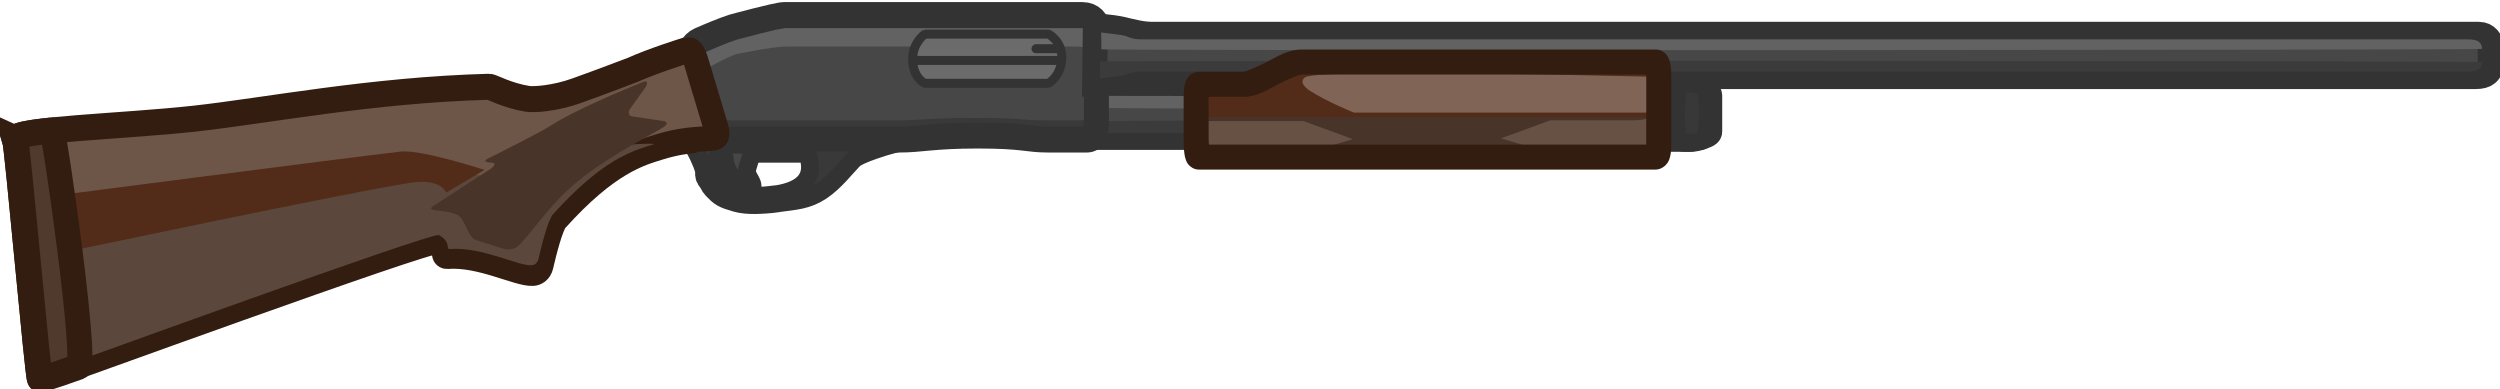<?xml version="1.0" encoding="UTF-8" standalone="no"?>
<!-- Created with Inkscape (http://www.inkscape.org/) -->

<svg
   width="50mm"
   height="7.787mm"
   viewBox="0 0 50 7.787"
   version="1.1"
   id="svg5"
   inkscape:version="1.4.2 (f4327f4, 2025-05-13)"
   sodipodi:docname="m870.svg"
   xml:space="preserve"
   xmlns:inkscape="http://www.inkscape.org/namespaces/inkscape"
   xmlns:sodipodi="http://sodipodi.sourceforge.net/DTD/sodipodi-0.dtd"
   xmlns="http://www.w3.org/2000/svg"
   xmlns:svg="http://www.w3.org/2000/svg"><sodipodi:namedview
     id="namedview7"
     pagecolor="#ffffff"
     bordercolor="#666666"
     borderopacity="1.0"
     inkscape:pageshadow="2"
     inkscape:pageopacity="0.0"
     inkscape:pagecheckerboard="0"
     inkscape:document-units="mm"
     showgrid="false"
     inkscape:zoom="3.433758"
     inkscape:cx="97.560748"
     inkscape:cy="31.306807"
     inkscape:window-width="1920"
     inkscape:window-height="1009"
     inkscape:window-x="-8"
     inkscape:window-y="-8"
     inkscape:window-maximized="1"
     inkscape:current-layer="g43"
     fit-margin-top="0"
     fit-margin-left="0"
     fit-margin-right="0"
     fit-margin-bottom="0"
     inkscape:showpageshadow="2"
     inkscape:deskcolor="#d1d1d1" /><defs
     id="defs2" /><g
     data-paper-data="{&quot;isPaintingLayer&quot;:true}"
     fill-rule="nonzero"
     stroke-linejoin="miter"
     stroke-miterlimit="10"
     stroke-dasharray="none"
     stroke-dashoffset="0"
     style="mix-blend-mode:normal"
     id="g58"
     transform="matrix(0.36,0,0,0.36,-65.865,-65.102)"><g
       stroke-width="1.5"
       id="g29"><path
         d="m 244.173,182.736 c 0,0 0.328,0.021 0.979,0.131 0.641,0.108 0.378,0.215 1.01,0.215 7.986,0 67.432,0 74.071,0 0.403,0 0.615,0.263 0.615,0.449 0,0.122 0,0.465 0,0.683 0,0.385 -0.27,0.532 -0.78,0.532 -7.391,0 -66.104,0 -73.949,0 -0.724,0 -0.416,0.117 -0.946,0.18 -0.53,0.063 -1.04,0.131 -1.04,0.131 z"
         fill="#474747"
         stroke="none"
         stroke-linecap="butt"
         id="path1" /><path
         d="m 243.8,188.405 v -2.583 h 31.619 v 2.583 z"
         fill="none"
         stroke="#333333"
         stroke-linecap="butt"
         id="path2" /><g
         stroke-linecap="butt"
         id="g8"><g
           stroke="#333333"
           id="g4"><path
             d="m 275.431,188.004 c 0,-0.624 0,-1.627 0,-1.928 0,-0.169 0.005,-0.35 0.014,-0.35 0.109,0 1.202,0 1.4,0 0.01,0 1.041,0.213 1.041,0.404 0,0.339 0,1.455 0,2.035 0,0.215 -1.031,0.357 -1.042,0.357 -0.21,0 -1.29,0 -1.399,0 -0.009,0 -0.014,-0.214 -0.014,-0.517 z"
             fill="#3f3f3f"
             id="path3" /><path
             d="m 276.559,185.727 c 0.201,0 0.38,0 0.445,0 0.004,0 0.205,0.048 0.415,0.119 0.231,0.078 0.233,2.523 0.003,2.586 -0.211,0.057 -0.415,0.09 -0.42,0.09 -0.085,0 -0.24,0 -0.491,0 -0.279,0 -0.271,-2.795 0.047,-2.795 z"
             fill="#383838"
             id="path4" /></g><g
           id="g7"><path
             d="m 243.8,188.405 v -2.583 h 31.619 v 2.583 z"
             fill="#474747"
             stroke="#333333"
             id="path5" /><path
             d="m 274.973,187.605 c 0,0.428 -0.109,0.592 -0.314,0.592 -2.978,0 -30.597,0.04 -30.597,0.04 0,0 0.004,-0.291 0.006,-0.652 6.4e-4,-0.105 30.906,-0.047 30.906,0.021 z"
             fill="#3b3b3b"
             stroke="none"
             id="path6" /><path
             d="m 244.096,186.817 c -0.002,-0.361 -0.006,-0.652 -0.006,-0.652 0,0 27.593,0.04 30.569,0.04 0.206,0 0.314,0.164 0.314,0.592 0,0.068 -30.876,0.125 -30.877,0.021 z"
             data-paper-data="{&quot;index&quot;:null}"
             fill="#626262"
             stroke="none"
             id="path7" /></g></g><g
         id="g16"><path
           d="m 223.531,188.468 c 0.448,0 1.517,0 1.517,0 0,0 -0.347,0.309 -0.517,0.745 -0.143,0.367 -0.197,0.59 -0.249,0.746 -0.049,0.148 -0.101,0.35 -0.058,0.561 0.058,0.282 0.373,0.627 0.273,0.719 -0.139,0.128 -0.489,-0.263 -0.638,-0.597 -0.144,-0.32 -0.321,-0.509 -0.377,-0.878 -0.056,-0.369 -0.226,-1.296 0.049,-1.296 z"
           fill="#474747"
           stroke="#333333"
           stroke-linecap="butt"
           id="path8" /><path
           d="m 222.687,188.673 c 1.574,0 9.608,0 9.608,0 0,0 -1.721,0.482 -2.092,0.862 -0.452,0.463 -1.043,1.244 -1.757,1.716 -0.713,0.472 -1.332,0.495 -2.242,0.619 -0.91,0.124 -1.731,0.164 -2.296,0 -0.717,-0.208 -0.809,-0.269 -1.196,-0.67 -0.255,-0.264 -0.32,-0.803 -0.529,-1.34 -0.209,-0.537 -0.516,-1.052 -0.516,-1.052 0,0 0.507,-0.133 1.02,-0.133 z m 2.364,3.297 c 4.406,-0.074 2.921,-2.842 2.921,-2.842 l -5.253,-0.007 c 0,0 -0.561,1.228 -0.345,1.569 0.525,0.827 1.731,1.296 2.676,1.28 z"
           fill="#393939"
           stroke="#333333"
           stroke-linecap="round"
           id="path9" /><g
           id="g15"><path
             d="m 226.514,181.705 c 5.677,0 14.03,0 16.583,0 0.493,0 0.77,0.351 0.77,0.7 0,0.761 0,3.73 0,5.25 0,0.548 -0.188,0.907 -0.52,0.907 -0.477,0 -1.25,0 -2.182,0 -1.141,0 -1.298,-0.222 -3.889,-0.222 -2.479,0 -3.165,0.222 -4.333,0.222 -2.824,0 -7.836,0 -9.512,0 -0.358,0 -0.664,-0.3 -0.813,-0.747 -0.373,-1.119 -1.054,-3.162 -1.25,-3.75 -0.104,-0.312 0.081,-0.783 0.493,-0.963 0.551,-0.241 1.309,-0.56 1.84,-0.73 0,0 2.452,-0.667 2.814,-0.667 z"
             fill="#626262"
             stroke="#333333"
             stroke-linecap="round"
             id="path10" /><path
             d="m 243.587,187.375 c 0,0 0.064,0.342 0.034,0.481 -0.074,0.341 -0.234,0.546 -0.465,0.546 -0.468,0 -1.227,0 -2.143,0 -1.12,0 -1.275,-0.252 -3.82,-0.252 -2.435,0 -3.109,0.252 -4.256,0.252 -2.774,0 -7.697,0 -9.344,0 -0.261,0 -0.494,-0.187 -0.657,-0.492 -0.056,-0.105 -0.144,-0.315 -0.182,-0.445 -0.026,-0.09 20.832,-0.09 20.832,-0.09 z"
             fill="#393939"
             stroke="none"
             stroke-linecap="round"
             id="path11" /><path
             d="m 223.959,183.824 c 1.811,-0.356 2.382,-0.398 2.733,-0.398 5.514,0 13.627,0 16.107,0 0.479,0 0.748,0.21 0.748,0.418 0,0.455 0,2.229 0,3.137 0,0.327 -0.183,0.542 -0.505,0.542 -0.463,0 -1.214,0 -2.119,0 -1.108,0 -1.261,-0.133 -3.777,-0.133 -2.408,0 -3.074,0.133 -4.209,0.133 -0.117,0 -10.134,0 -10.134,0 l -0.915,-2.687 c 0,0 1.556,-0.91 2.071,-1.012 z"
             fill="#474747"
             stroke="none"
             stroke-linecap="round"
             id="path12" /><path
             d="m 233.661,184.112 c 0,-0.9 0.665,-1.378 0.689,-1.378 0.308,0 6.293,0 6.854,0 0.028,0 0.792,0.422 0.742,1.378 -0.05,0.954 -0.716,1.353 -0.748,1.353 -0.593,0 -6.541,0 -6.848,0 -0.024,0 -0.689,-0.295 -0.689,-1.353 z"
             fill="#6b6b6b"
             stroke="#333333"
             stroke-linecap="butt"
             id="path13" /><path
             d="m 233.815,184.196 h 8.05"
             fill="none"
             stroke="#333333"
             stroke-linecap="round"
             id="path14" /><path
             d="m 241.865,183.546 h -1.35"
             fill="none"
             stroke="#333333"
             stroke-linecap="round"
             id="path15" /></g></g><g
         stroke-linecap="butt"
         id="g18"><path
           d="m 243.81,182.339 c 0,0 0.791,0.028 1.449,0.175 0.647,0.145 1.117,0.288 1.756,0.288 h 73.667 c 0.407,0 0.622,0.353 0.622,0.603 v 0.917 c 0,0.516 -0.273,0.714 -0.789,0.714 h -73.543 c -0.732,0 -1.155,0.156 -1.691,0.241 -0.536,0.085 -1.51,0.175 -1.51,0.175 z"
           fill="#474747"
           stroke="#333333"
           id="path16"
           sodipodi:nodetypes="ccssssssccc" /><path
           d="m 320.848,184.285 c 0,0.385 -0.27,0.532 -0.781,0.532 -7.398,0 -65.809,0 -73.661,0 -0.725,0 -0.773,0.188 -1.304,0.251 -0.53,0.063 -1.041,0.131 -1.041,0.131 0,0 0.009,-0.608 0.015,-0.933 0.002,-0.094 76.772,-0.042 76.772,0.018 z"
           fill="#3b3b3b"
           stroke="none"
           id="path17" /><path
           d="m 244.148,183.576 c -0.006,-0.325 -0.015,-0.933 -0.015,-0.933 0,0 0.51,0.067 1.04,0.131 0.53,0.063 0.507,0.251 1.232,0.251 7.845,0 66.272,0 73.663,0 0.511,0 0.78,0.148 0.78,0.532 0,0.061 -76.699,0.113 -76.7,0.018 z"
           data-paper-data="{&quot;index&quot;:null}"
           fill="#626262"
           stroke="none"
           id="path18" /></g><g
         stroke-linecap="butt"
         id="g23"><path
           d="m 183.826,188.578 c -0.053,-0.524 5.993,-0.686 9.937,-1.12 3.945,-0.433 9.852,-1.599 16.376,-1.771 0.11,-0.003 0.999,0.494 2.129,0.671 0.361,0.057 1.536,-0.022 2.732,-0.452 1.483,-0.533 3.099,-1.149 3.136,-1.166 1.104,-0.497 2.781,-1.024 3.099,-1.122 0.12,-0.037 0.287,0.279 0.379,0.579 0.165,0.533 0.817,2.746 1.099,3.659 0.105,0.339 0.102,0.584 -0.034,0.626 -0.467,0.144 -1.398,-0.03 -3.109,0.498 -1.112,0.343 -2.883,0.82 -5.776,4.038 -0.288,0.32 -0.662,1.81 -0.84,2.578 -0.065,0.278 -0.255,0.367 -0.394,0.377 -0.781,0.054 -2.885,-1.084 -4.746,-0.942 -0.259,0.02 0.113,-0.378 -0.625,-0.807 -0.356,-0.207 -21.506,7.509 -21.983,7.656 -0.106,0.033 -1.234,-12.825 -1.382,-13.303 z"
           fill="#6d5548"
           stroke="#331d10"
           id="path19" /><path
           d="m 219.216,188.874 c -0.763,0.235 -1.848,0.536 -3.42,1.818 -0.625,0.51 -1.327,1.174 -2.116,2.052 -0.276,0.307 -0.634,1.734 -0.805,2.471 -0.062,0.266 -0.245,0.352 -0.378,0.361 -0.748,0.052 -2.764,-1.039 -4.548,-0.903 -0.248,0.019 0.109,-0.362 -0.599,-0.773 -0.341,-0.198 -20.609,7.196 -21.066,7.337 -0.053,0.016 -0.373,-3.328 -0.686,-6.597 -0.164,-1.706 11.27,-3.5 20.856,-4.638 1.247,-0.148 2.588,0.715 3.742,0.591 1.915,-0.206 3.537,-1.376 4.982,-1.504 2.762,-0.244 4.421,-0.334 4.036,-0.215 z"
           fill="#5c473d"
           stroke="none"
           id="path20" /><path
           d="m 186.18,194.929 -0.372,-3.193 c 0,0 16.094,-2.089 19.408,-2.475 1.142,-0.133 4.659,1.018 4.659,1.018 l -2.128,1.264 c 0,0 -0.274,-0.819 -2.002,-0.548 -3.743,0.588 -19.565,3.935 -19.565,3.935 z"
           fill="#522c18"
           stroke="none"
           id="path21" /><path
           d="m 206.991,192.307 c 0.424,-0.275 2.286,-1.481 3.205,-2.076 0.313,-0.203 0.266,-0.345 0.115,-0.351 -0.194,-0.008 -0.61,-0.052 -0.252,-0.23 0.944,-0.469 2.918,-1.461 3.483,-1.826 1.331,-0.86 4.041,-1.99 5.147,-2.436 0.303,-0.122 0.251,0.133 0.086,0.364 -0.167,0.233 -0.536,0.747 -0.795,1.108 -0.161,0.225 -0.089,0.418 0.081,0.443 0.291,0.043 1.224,0.181 1.749,0.259 0.219,0.033 0.245,0.154 0.087,0.283 -0.368,0.301 -2.925,1.503 -4.857,3.08 -1.65,1.347 -2.673,3.068 -3.345,3.617 -0.201,0.164 -0.54,0.187 -0.726,0.128 -0.284,-0.089 -1.119,-0.352 -1.562,-0.491 -0.172,-0.054 -0.351,-0.276 -0.45,-0.508 -0.147,-0.344 -0.367,-0.789 -0.558,-0.881 -0.322,-0.155 -0.778,-0.222 -1.142,-0.251 -0.337,-0.026 -0.436,-0.123 -0.267,-0.232 z"
           fill="#493429"
           stroke="none"
           id="path22" /><path
           d="m 183.826,188.578 c -0.02,-0.193 0.787,-0.337 2.011,-0.463 0.146,-0.015 1.983,12.89 1.468,13.075 -1.719,0.62 -1.991,0.658 -2.098,0.691 -0.106,0.033 -1.234,-12.825 -1.382,-13.303 z"
           fill="#50392d"
           stroke="#331d10"
           id="path23" /></g><g
         stroke-linecap="butt"
         id="g28"><path
           d="m 249.653,188.976 v -1.388 c 0,-0.122 0.054,-0.252 0.143,-0.252 h 24.929 c 0.1,0 0.153,0.153 0.153,0.291 v 1.465 c 0,0.155 -0.059,0.257 -0.173,0.257 h -24.909 c -0.089,0 -0.143,-0.154 -0.143,-0.372 z"
           fill="#493429"
           stroke="none"
           id="path25"
           sodipodi:nodetypes="cssssssssc" /><path
           d="m 249.616,189.05 c 0,-0.406 0,-1.06 0,-1.256 0,-0.11 0.013,-0.228 0.033,-0.228 0.258,0 5.263,0 5.732,0 0.01,0 2.736,1.003 2.736,1.003 0,0 -2.726,0.818 -2.741,0.818 -0.496,0 -5.471,0 -5.728,0 -0.02,0 -0.033,-0.139 -0.033,-0.337 z"
           fill="#675044"
           stroke="none"
           id="path26" /><path
           d="m 274.749,187.095 c -0.592,0 -15.427,0 -16.57,0 -0.022,0 -1.584,-0.653 -2.448,-1.212 -0.169,-0.109 -0.349,-0.28 -0.393,-0.401 -0.073,-0.199 0.076,-0.337 0.189,-0.379 0.538,-0.198 4.287,-0.223 8.34,-0.188 4.406,0.038 9.171,0.146 10.557,0.179 0.258,0.006 0.399,0.151 0.399,0.343 0,0.277 0,0.659 0,0.881 0,0.455 -0.029,0.776 -0.076,0.776 z"
           data-paper-data="{&quot;index&quot;:null}"
           fill="#806455"
           stroke="none"
           id="path27" /><path
           d="m 274.813,189.178 c -0.071,0 -0.498,0.167 -1.091,0.167 -1.563,0 -4.277,0 -4.637,0 -0.015,0 -2.741,-0.818 -2.741,-0.818 0,0 2.726,-1.003 2.736,-1.003 0.337,0 3.023,0 4.6,0 0.614,0 1.06,-0.167 1.133,-0.167 0.02,0 0.033,0.118 0.033,0.228 0,0.196 0,0.849 0,1.256 0,0.198 -0.013,0.337 -0.033,0.337 z"
           data-paper-data="{&quot;index&quot;:null}"
           fill="#675044"
           stroke="none"
           id="path28" /></g></g><g
       id="g57"><path
         d="m 244.173,182.736 c 0,0 0.328,0.021 0.979,0.131 0.641,0.108 0.378,0.215 1.01,0.215 7.986,0 67.432,0 74.071,0 0.403,0 0.615,0.263 0.615,0.449 0,0.122 0,0.465 0,0.683 0,0.385 -0.27,0.532 -0.78,0.532 -7.391,0 -66.104,0 -73.949,0 -0.724,0 -0.416,0.117 -0.946,0.18 -0.53,0.063 -1.04,0.131 -1.04,0.131 z"
         fill="#474747"
         stroke="none"
         stroke-width="0"
         stroke-linecap="butt"
         id="path29" /><path
         d="m 243.8,188.405 v -2.583 h 31.619 v 2.583 z"
         fill="none"
         stroke="#333333"
         stroke-width="0.5"
         stroke-linecap="butt"
         id="path30" /><g
         stroke-linecap="butt"
         id="g36"><g
           stroke="#333333"
           stroke-width="0.5"
           id="g32"><path
             d="m 275.431,188.004 v -1.928 c 0,-0.169 0.005,-0.35 0.014,-0.35 h 1.4 c 0.01,0 1.041,0.213 1.041,0.404 v 2.035 c 0,0.215 -1.031,0.357 -1.042,0.357 h -1.399 c -0.009,0 -0.014,-0.214 -0.014,-0.517 z"
             fill="#3f3f3f"
             id="path31"
             style="stroke-width:1.39;stroke-dasharray:none"
             sodipodi:nodetypes="cssssssssc" /><path
             d="m 276.559,185.727 c 0.201,0 0.38,0 0.445,0 0.004,0 0.205,0.048 0.415,0.119 0.231,0.078 0.233,2.523 0.003,2.586 -0.211,0.057 -0.415,0.09 -0.42,0.09 -0.085,0 -0.24,0 -0.491,0 -0.279,0 -0.271,-2.795 0.047,-2.795 z"
             fill="#383838"
             id="path32" /></g><g
           id="g35"><path
             d="m 243.8,188.405 v -2.583 h 31.619 v 2.583 z"
             fill="#474747"
             stroke="#333333"
             stroke-width="0.5"
             id="path33"
             style="stroke-width:1.39;stroke-dasharray:none"
             sodipodi:nodetypes="ccccc" /><path
             d="m 274.973,187.605 c 0,0.428 -0.109,0.592 -0.314,0.592 -2.978,0 -30.597,0.04 -30.597,0.04 0,0 0.004,-0.291 0.006,-0.652 6.4e-4,-0.105 30.906,-0.047 30.906,0.021 z"
             fill="#3b3b3b"
             stroke="none"
             stroke-width="0"
             id="path34" /><path
             d="m 244.096,186.817 c -0.002,-0.361 -0.006,-0.652 -0.006,-0.652 0,0 27.593,0.04 30.569,0.04 0.206,0 0.314,0.164 0.314,0.592 0,0.068 -30.876,0.125 -30.877,0.021 z"
             data-paper-data="{&quot;index&quot;:null}"
             fill="#626262"
             stroke="none"
             stroke-width="0"
             id="path35" /></g></g><g
         id="g44"><path
           d="m 223.531,188.468 c 0.448,0 1.517,0 1.517,0 0,0 -0.347,0.309 -0.517,0.745 -0.143,0.367 -0.197,0.59 -0.249,0.746 -0.049,0.148 -0.101,0.35 -0.058,0.561 0.058,0.282 0.373,0.627 0.273,0.719 -0.139,0.128 -0.489,-0.263 -0.638,-0.597 -0.144,-0.32 -0.321,-0.509 -0.377,-0.878 -0.056,-0.369 -0.226,-1.296 0.049,-1.296 z"
           fill="#474747"
           stroke="#333333"
           stroke-width="0.5"
           stroke-linecap="butt"
           id="path36" /><path
           d="m 222.687,188.673 c 1.574,0 9.608,0 9.608,0 0,0 -1.721,0.482 -2.092,0.862 -0.452,0.463 -1.043,1.244 -1.757,1.716 -0.713,0.472 -1.332,0.495 -2.242,0.619 -0.91,0.124 -1.731,0.164 -2.296,0 -0.717,-0.208 -0.809,-0.269 -1.196,-0.67 -0.255,-0.264 -0.32,-0.803 -0.529,-1.34 -0.209,-0.537 -0.516,-1.052 -0.516,-1.052 0,0 0.507,-0.133 1.02,-0.133 z m 2.364,3.297 c 4.406,-0.074 2.921,-2.842 2.921,-2.842 l -5.253,-0.007 c 0,0 -0.561,1.228 -0.345,1.569 0.525,0.827 1.731,1.296 2.676,1.28 z"
           fill="#393939"
           stroke="#333333"
           stroke-width="0.5"
           stroke-linecap="round"
           id="path37" /><g
           id="g43"><path
             style="mix-blend-mode:normal;opacity:1;baseline-shift:baseline;display:inline;overflow:visible;vector-effect:none;fill:#626262;stroke-linecap:round;paint-order:fill markers stroke;enable-background:accumulate;stop-color:#000000;stop-opacity:1"
             d="m 226.514,181.705 h 16.583 c 0.493,0 0.77,0.351 0.77,0.7 v 5.25 c 0,0.548 -0.188,0.907 -0.52,0.907 h -2.182 c -1.141,0 -1.298,-0.222 -3.889,-0.222 -2.479,0 -3.165,0.222 -4.333,0.222 h -9.512 c -0.358,0 -0.664,-0.3 -0.813,-0.747 -0.373,-1.119 -1.054,-3.162 -1.25,-3.75 -0.104,-0.312 0.081,-0.783 0.493,-0.963 0.551,-0.241 1.309,-0.56 1.84,-0.73 0,0 2.452,-0.667 2.814,-0.667 z"
             id="path59"
             transform="translate(-2.3741975e-6)" /><path
             d="m 243.587,187.375 c 0,0 0.064,0.342 0.034,0.481 -0.074,0.341 -0.234,0.546 -0.465,0.546 -0.468,0 -1.227,0 -2.143,0 -1.12,0 -1.275,-0.252 -3.82,-0.252 -2.435,0 -3.109,0.252 -4.256,0.252 -2.774,0 -7.697,0 -9.344,0 -0.261,0 -0.494,-0.187 -0.657,-0.492 -0.056,-0.105 -0.144,-0.315 -0.182,-0.445 -0.026,-0.09 20.832,-0.09 20.832,-0.09 z"
             fill="#393939"
             stroke="none"
             stroke-width="0"
             stroke-linecap="round"
             id="path39" /><path
             d="m 223.959,183.824 c 1.811,-0.356 2.382,-0.398 2.733,-0.398 5.514,0 13.627,0 16.107,0 0.479,0 0.748,0.21 0.748,0.418 0,0.455 0,2.229 0,3.137 0,0.327 -0.183,0.542 -0.505,0.542 -0.463,0 -1.214,0 -2.119,0 -1.108,0 -1.261,-0.133 -3.777,-0.133 -2.408,0 -3.074,0.133 -4.209,0.133 -0.117,0 -10.134,0 -10.134,0 l -0.915,-2.687 c 0,0 1.556,-0.91 2.071,-1.012 z"
             fill="#474747"
             stroke="none"
             stroke-width="0"
             stroke-linecap="round"
             id="path40" /><path
             d="m 233.661,184.112 c 0,-0.9 0.665,-1.378 0.689,-1.378 0.308,0 6.293,0 6.854,0 0.028,0 0.792,0.422 0.742,1.378 -0.05,0.954 -0.716,1.353 -0.748,1.353 -0.593,0 -6.541,0 -6.848,0 -0.024,0 -0.689,-0.295 -0.689,-1.353 z"
             fill="#6b6b6b"
             stroke="#333333"
             stroke-width="0.5"
             stroke-linecap="butt"
             id="path41" /><path
             d="m 233.815,184.196 h 8.05"
             fill="none"
             stroke="#333333"
             stroke-width="0.5"
             stroke-linecap="round"
             id="path42" /><path
             d="m 241.865,183.546 h -1.35"
             fill="none"
             stroke="#333333"
             stroke-width="0.5"
             stroke-linecap="round"
             id="path43" /><path
             style="mix-blend-mode:normal;opacity:1;baseline-shift:baseline;display:inline;overflow:visible;vector-effect:none;fill:#333333;stroke-linecap:round;paint-order:fill markers stroke;enable-background:accumulate;stop-color:#000000;stop-opacity:1"
             d="m 226.514,181.01 c -0.304,0 -0.45,0.056 -0.742,0.121 -0.292,0.065 -0.638,0.15 -0.971,0.234 -0.666,0.169 -1.283,0.336 -1.283,0.336 l -0.014,0.004 -0.016,0.006 c -0.588,0.188 -1.347,0.509 -1.906,0.754 -0.749,0.328 -1.122,1.075 -0.873,1.82 0.196,0.588 0.877,2.631 1.25,3.75 0.21,0.629 0.727,1.223 1.473,1.223 h 9.512 c 1.257,0 1.897,-0.223 4.334,-0.223 2.551,0 2.658,0.223 3.889,0.223 h 2.182 c 0.417,0 0.815,-0.292 0.99,-0.605 0.175,-0.313 0.225,-0.643 0.225,-0.996 v -5.25 c 0,-0.716 -0.642,-1.396 -1.465,-1.396 z m 0,1.391 h 16.584 c 0.163,0 0.074,0.024 0.074,0.006 v 5.25 c 0,0.129 -0.017,0.159 -0.031,0.211 h -1.975 c -1.05,0 -1.258,-0.223 -3.889,-0.223 -2.52,0 -3.254,0.223 -4.334,0.223 h -9.512 c 0.03,0 -0.066,-0.006 -0.154,-0.271 -0.373,-1.119 -1.054,-3.161 -1.25,-3.75 0.04,0.121 0.037,-0.075 0.111,-0.107 0.538,-0.236 1.284,-0.546 1.758,-0.699 0.013,-0.004 0.602,-0.163 1.246,-0.326 0.325,-0.082 0.661,-0.165 0.93,-0.225 0.269,-0.06 0.565,-0.088 0.441,-0.088 z"
             id="path60"
             transform="translate(-2.3741975e-6)" /></g></g><g
         stroke-linecap="butt"
         id="g46"><path
           d="m 243.81,182.339 c 0,0 0.791,0.028 1.449,0.175 0.647,0.145 1.117,0.288 1.756,0.288 h 73.667 c 0.407,0 0.622,0.353 0.622,0.603 v 0.917 c 0,0.516 -0.273,0.714 -0.789,0.714 h -73.543 c -0.732,0 -1.155,0.156 -1.691,0.241 -0.536,0.085 -1.51,0.175 -1.51,0.175 z"
           fill="#474747"
           stroke="#333333"
           stroke-width="0.5"
           id="path44"
           sodipodi:nodetypes="ccssssssccc"
           style="stroke-width:1.39;stroke-dasharray:none" /><path
           d="m 320.848,184.285 c 0,0.385 -0.27,0.532 -0.781,0.532 -7.398,0 -65.809,0 -73.661,0 -0.725,0 -0.773,0.188 -1.304,0.251 -0.53,0.063 -1.041,0.131 -1.041,0.131 0,0 0.009,-0.608 0.015,-0.933 0.002,-0.094 76.772,-0.042 76.772,0.018 z"
           fill="#3b3b3b"
           stroke="none"
           stroke-width="0"
           id="path45" /><path
           d="m 244.148,183.576 c -0.006,-0.325 -0.015,-0.933 -0.015,-0.933 0,0 0.51,0.067 1.04,0.131 0.53,0.063 0.507,0.251 1.232,0.251 7.845,0 66.272,0 73.663,0 0.511,0 0.78,0.148 0.78,0.532 0,0.061 -76.699,0.113 -76.7,0.018 z"
           data-paper-data="{&quot;index&quot;:null}"
           fill="#626262"
           stroke="none"
           stroke-width="0"
           id="path46" /></g><g
         stroke-linecap="butt"
         id="g51"><path
           d="m 183.826,188.578 c -0.053,-0.524 5.993,-0.686 9.937,-1.12 3.945,-0.433 9.852,-1.599 16.376,-1.771 0.11,-0.003 0.999,0.494 2.129,0.671 0.361,0.057 1.536,-0.022 2.732,-0.452 1.483,-0.533 3.099,-1.149 3.136,-1.166 1.104,-0.497 2.781,-1.024 3.099,-1.122 0.12,-0.037 0.287,0.279 0.379,0.579 0.165,0.533 0.817,2.746 1.099,3.659 0.105,0.339 0.102,0.584 -0.034,0.626 -0.467,0.144 -1.398,-0.03 -3.109,0.498 -1.112,0.343 -2.883,0.82 -5.776,4.038 -0.288,0.32 -0.662,1.81 -0.84,2.578 -0.065,0.278 -0.255,0.367 -0.394,0.377 -0.781,0.054 -2.885,-1.084 -4.746,-0.942 -0.259,0.02 0.113,-0.378 -0.625,-0.807 -0.356,-0.207 -21.506,7.509 -21.983,7.656 -0.106,0.033 -1.234,-12.825 -1.382,-13.303 z"
           fill="#6d5548"
           stroke="#331d10"
           stroke-width="0.5"
           id="path47"
           style="stroke-width:1.39;stroke-dasharray:none"
           sodipodi:nodetypes="csccssssscccccccccc" /><path
           d="m 219.216,188.874 c -0.763,0.235 -1.848,0.536 -3.42,1.818 -0.625,0.51 -1.327,1.174 -2.116,2.052 -0.276,0.307 -0.634,1.734 -0.805,2.471 -0.062,0.266 -0.245,0.352 -0.378,0.361 -0.748,0.052 -2.764,-1.039 -4.548,-0.903 -0.248,0.019 0.109,-0.362 -0.599,-0.773 -0.341,-0.198 -20.609,7.196 -21.066,7.337 -0.053,0.016 -0.373,-3.328 -0.686,-6.597 -0.164,-1.706 11.27,-3.5 20.856,-4.638 1.247,-0.148 2.588,0.715 3.742,0.591 1.915,-0.206 3.537,-1.376 4.982,-1.504 2.762,-0.244 4.421,-0.334 4.036,-0.215 z"
           fill="#5c473d"
           stroke="none"
           stroke-width="0"
           id="path48" /><path
           d="m 186.18,194.929 -0.372,-3.193 c 0,0 16.094,-2.089 19.408,-2.475 1.142,-0.133 4.659,1.018 4.659,1.018 l -2.128,1.264 c 0,0 -0.274,-0.819 -2.002,-0.548 -3.743,0.588 -19.565,3.935 -19.565,3.935 z"
           fill="#522c18"
           stroke="none"
           stroke-width="0"
           id="path49" /><path
           d="m 206.991,192.307 c 0.424,-0.275 2.286,-1.481 3.205,-2.076 0.313,-0.203 0.266,-0.345 0.115,-0.351 -0.194,-0.008 -0.61,-0.052 -0.252,-0.23 0.944,-0.469 2.918,-1.461 3.483,-1.826 1.331,-0.86 4.041,-1.99 5.147,-2.436 0.303,-0.122 0.251,0.133 0.086,0.364 -0.167,0.233 -0.536,0.747 -0.795,1.108 -0.161,0.225 -0.089,0.418 0.081,0.443 0.291,0.043 1.224,0.181 1.749,0.259 0.219,0.033 0.245,0.154 0.087,0.283 -0.368,0.301 -2.925,1.503 -4.857,3.08 -1.65,1.347 -2.673,3.068 -3.345,3.617 -0.201,0.164 -0.54,0.187 -0.726,0.128 -0.284,-0.089 -1.119,-0.352 -1.562,-0.491 -0.172,-0.054 -0.351,-0.276 -0.45,-0.508 -0.147,-0.344 -0.367,-0.789 -0.558,-0.881 -0.322,-0.155 -0.778,-0.222 -1.142,-0.251 -0.337,-0.026 -0.436,-0.123 -0.267,-0.232 z"
           fill="#493429"
           stroke="none"
           stroke-width="0"
           id="path50" /><path
           d="m 183.826,188.578 c -0.02,-0.193 0.787,-0.337 2.011,-0.463 0.146,-0.015 1.983,12.89 1.468,13.075 -1.719,0.62 -1.991,0.658 -2.098,0.691 -0.106,0.033 -1.234,-12.825 -1.382,-13.303 z"
           fill="#50392d"
           stroke="#331d10"
           stroke-width="0.5"
           id="path51"
           style="stroke-width:1.39;stroke-dasharray:none"
           sodipodi:nodetypes="cccccc" /></g><g
         stroke-linecap="butt"
         id="g56"><path
           style="mix-blend-mode:normal;opacity:1;baseline-shift:baseline;display:inline;overflow:visible;vector-effect:none;fill:#522c18;enable-background:accumulate;stop-color:#000000;stop-opacity:1"
           d="m 249.411,188.588 v -2.404 c 0,-0.32 0.056,-0.662 0.146,-0.662 h 2.493 c 0.822,0 2.352,-1.238 3.238,-1.238 h 19.667 c 0.102,0 0.156,0.402 0.156,0.763 v 3.844 c 0,0.407 -0.061,0.674 -0.176,0.674 h -25.378 c -0.091,0 -0.146,-0.404 -0.146,-0.977 z"
           id="path24"
           transform="translate(-2.3741975e-6)" /><path
           d="m 249.653,188.976 c 0,-0.449 0,-1.171 0,-1.388 0,-0.122 0.054,-0.252 0.143,-0.252 1.12,0 22.889,0 24.929,0 0.1,0 0.153,0.153 0.153,0.291 0,0.244 0,1.047 0,1.465 0,0.155 -0.059,0.257 -0.173,0.257 -2.157,0 -23.792,0 -24.909,0 -0.089,0 -0.143,-0.154 -0.143,-0.372 z"
           fill="#493429"
           stroke="none"
           stroke-width="0"
           id="path53" /><path
           d="m 249.616,189.05 c 0,-0.406 0,-1.06 0,-1.256 0,-0.11 0.013,-0.228 0.033,-0.228 0.258,0 5.263,0 5.732,0 0.01,0 2.736,1.003 2.736,1.003 0,0 -2.726,0.818 -2.741,0.818 -0.496,0 -5.471,0 -5.728,0 -0.02,0 -0.033,-0.139 -0.033,-0.337 z"
           fill="#675044"
           stroke="none"
           stroke-width="0"
           id="path54" /><path
           d="m 274.749,187.095 c -0.592,0 -15.427,0 -16.57,0 -0.022,0 -1.584,-0.653 -2.448,-1.212 -0.169,-0.109 -0.349,-0.28 -0.393,-0.401 -0.073,-0.199 0.076,-0.337 0.189,-0.379 0.538,-0.198 4.287,-0.223 8.34,-0.188 4.406,0.038 9.171,0.146 10.557,0.179 0.258,0.006 0.399,0.151 0.399,0.343 0,0.277 0,0.659 0,0.881 0,0.455 -0.029,0.776 -0.076,0.776 z"
           data-paper-data="{&quot;index&quot;:null}"
           fill="#806455"
           stroke="none"
           stroke-width="0"
           id="path55" /><path
           d="m 274.813,189.178 c -0.071,0 -0.498,0.167 -1.091,0.167 -1.563,0 -4.277,0 -4.637,0 -0.015,0 -2.741,-0.818 -2.741,-0.818 0,0 2.726,-1.003 2.736,-1.003 0.337,0 3.023,0 4.6,0 0.614,0 1.06,-0.167 1.133,-0.167 0.02,0 0.033,0.118 0.033,0.228 0,0.196 0,0.849 0,1.256 0,0.198 -0.013,0.337 -0.033,0.337 z"
           data-paper-data="{&quot;index&quot;:null}"
           fill="#675044"
           stroke="none"
           stroke-width="0"
           id="path56" /><path
           style="mix-blend-mode:normal;opacity:1;baseline-shift:baseline;display:inline;overflow:visible;vector-effect:none;fill:#331d10;enable-background:accumulate;stop-color:#000000;stop-opacity:1"
           d="m 255.287,183.59 c -0.767,0 -1.365,0.387 -1.963,0.697 -0.598,0.311 -1.211,0.541 -1.273,0.541 h -2.494 c -0.23,10e-6 -0.421,0.118 -0.518,0.213 -0.097,0.095 -0.137,0.172 -0.168,0.236 -0.063,0.129 -0.082,0.222 -0.102,0.318 -0.039,0.193 -0.053,0.388 -0.053,0.588 v 2.404 c 0,0.309 0.011,0.575 0.045,0.805 0.017,0.115 0.035,0.216 0.086,0.35 0.026,0.067 0.055,0.144 0.145,0.25 0.089,0.106 0.295,0.268 0.564,0.268 h 25.379 c 0.297,0 0.544,-0.202 0.645,-0.346 0.1,-0.143 0.133,-0.256 0.16,-0.363 0.054,-0.215 0.066,-0.422 0.066,-0.66 v -3.844 c 0,-0.215 -0.013,-0.43 -0.051,-0.639 -0.019,-0.104 -0.039,-0.205 -0.1,-0.34 -0.03,-0.068 -0.068,-0.148 -0.164,-0.248 -0.097,-0.1 -0.297,-0.23 -0.537,-0.23 z m 0,1.391 h 19.123 c 7.3e-4,0.025 0.006,0.042 0.006,0.066 v 3.824 h -24.295 c -0.005,-0.099 -0.016,-0.159 -0.016,-0.283 v -2.371 h 1.945 c 0.76,0 1.32,-0.389 1.914,-0.697 0.594,-0.308 1.203,-0.539 1.322,-0.539 z"
           id="path57"
           transform="translate(-2.3741975e-6)" /></g></g></g></svg>
